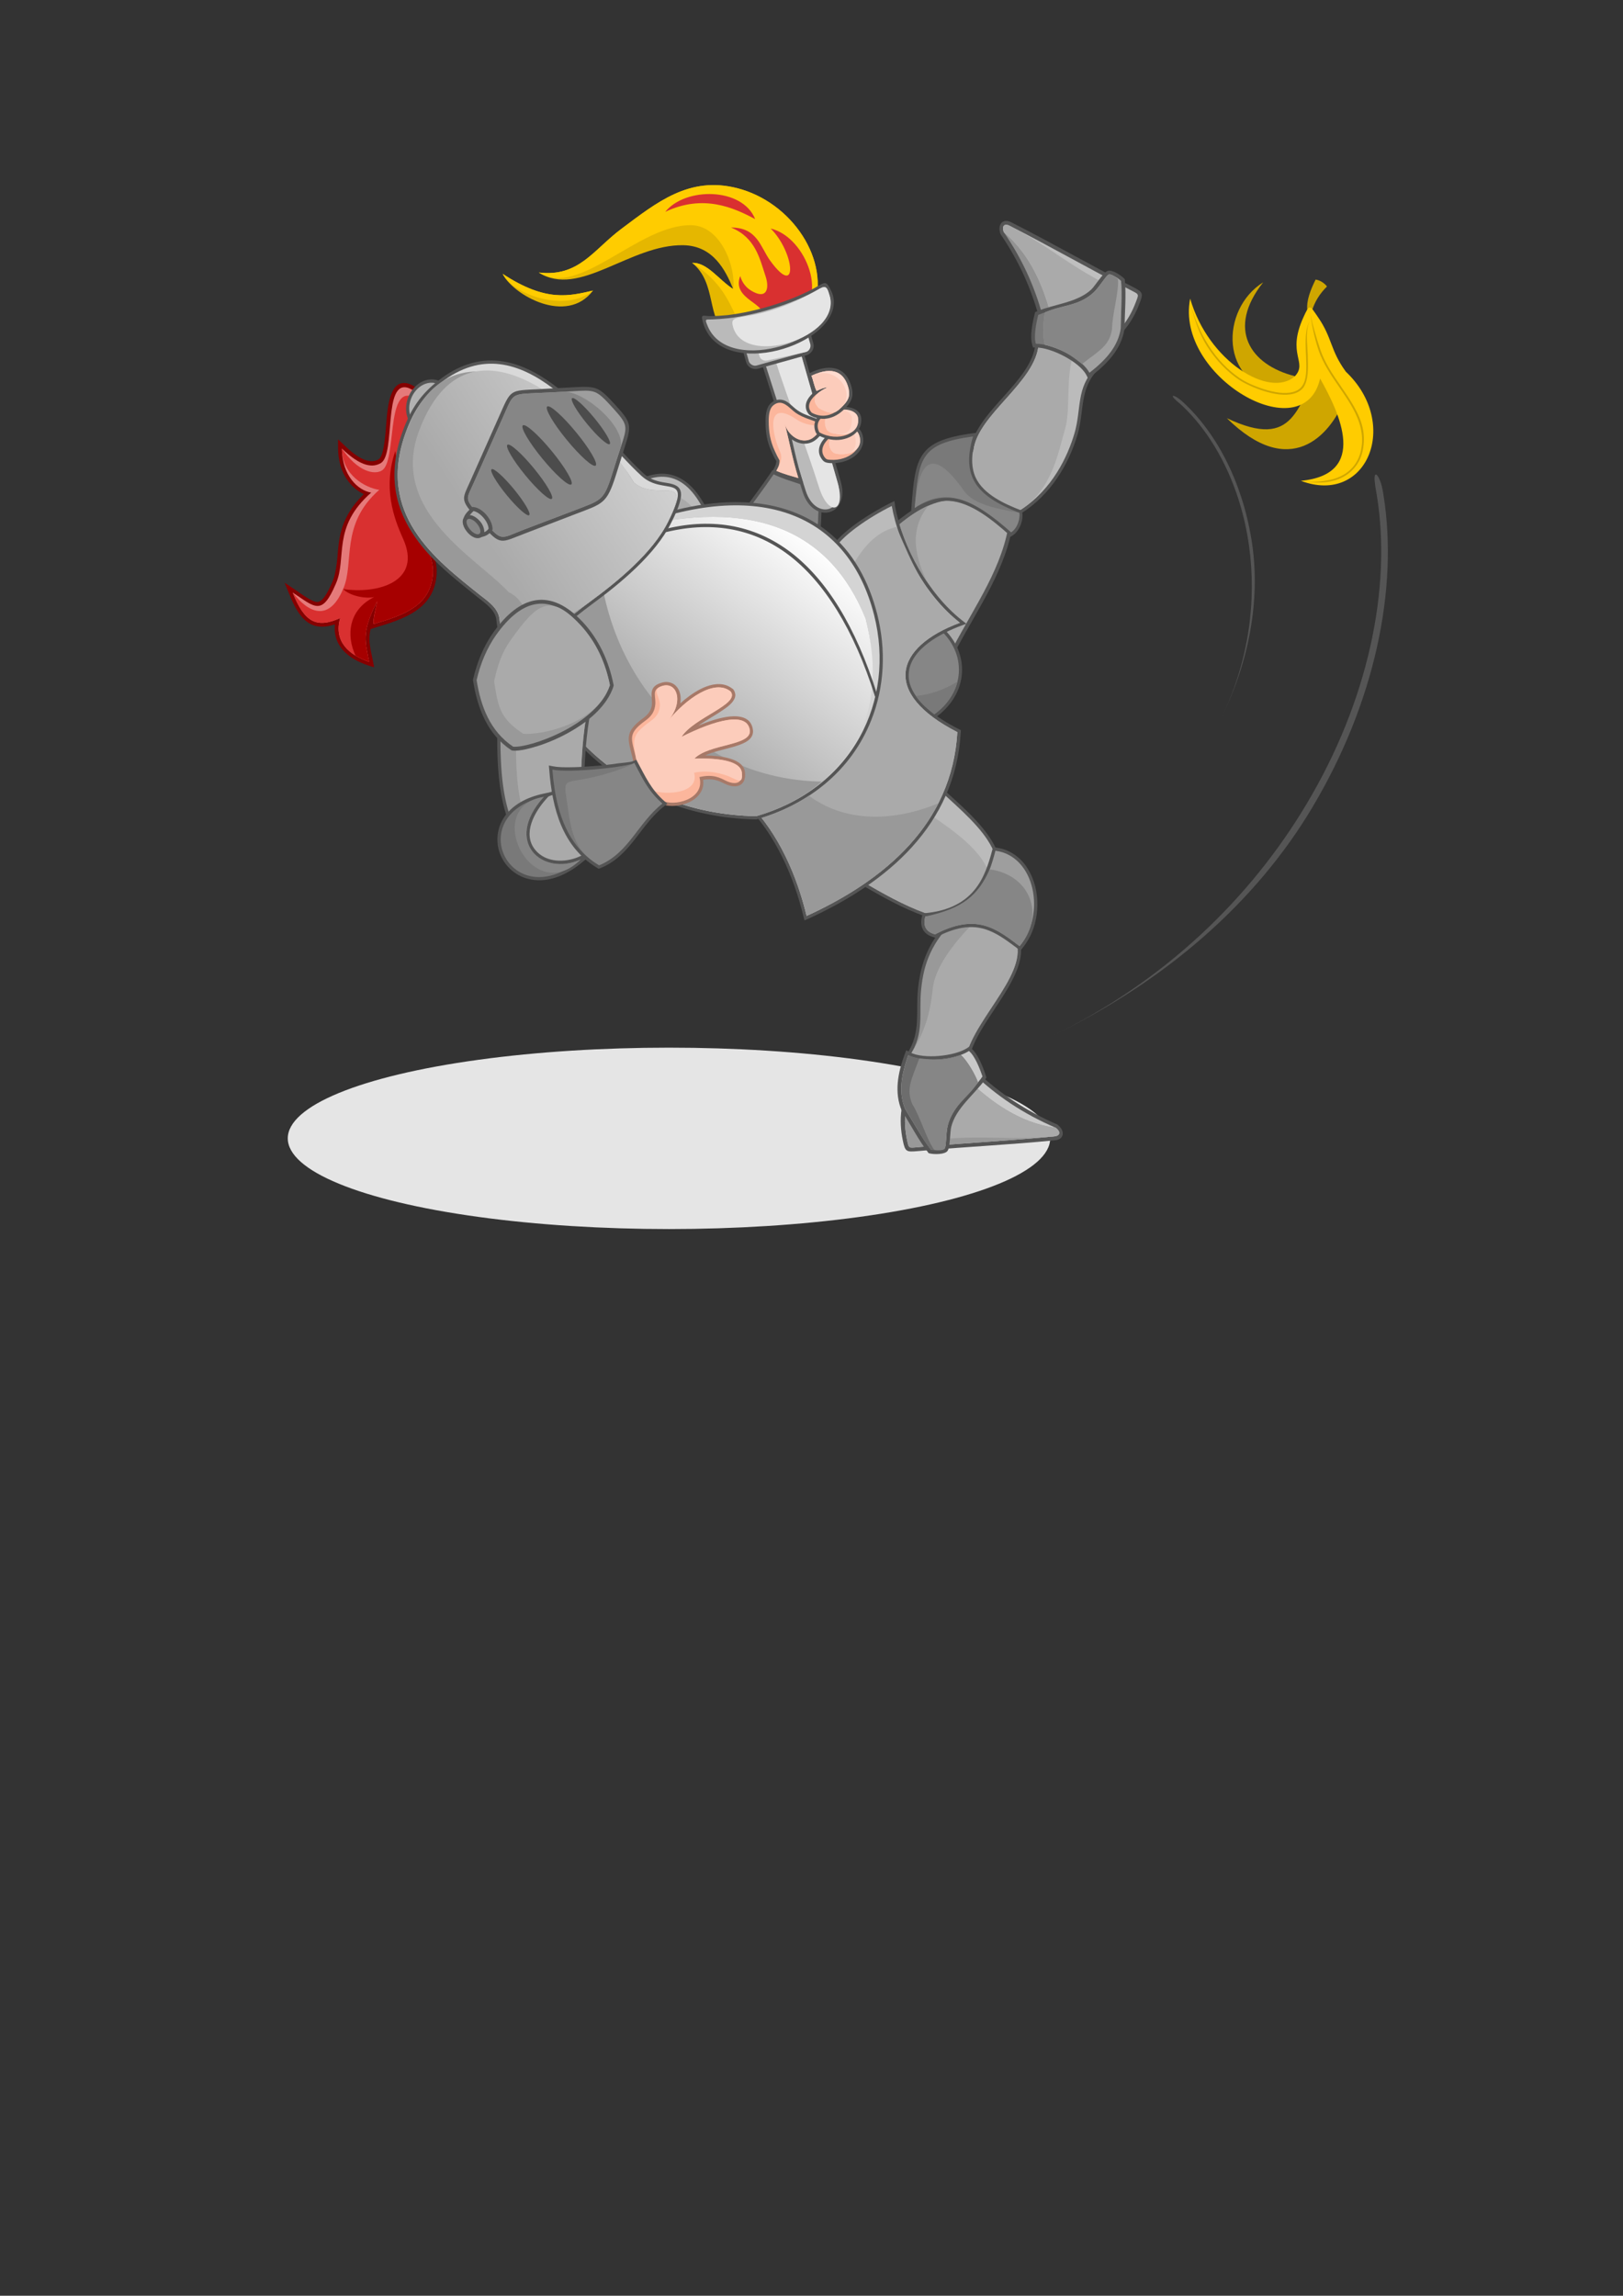 <?xml version="1.0" encoding="UTF-8" standalone="no"?>
<!-- Creator: CorelDRAW -->

<svg
   xmlns:dc="http://purl.org/dc/elements/1.1/"
   xmlns:cc="http://creativecommons.org/ns#"
   xmlns:rdf="http://www.w3.org/1999/02/22-rdf-syntax-ns#"
   xmlns:svg="http://www.w3.org/2000/svg"
   xmlns="http://www.w3.org/2000/svg"
   xmlns:xlink="http://www.w3.org/1999/xlink"
   xmlns:sodipodi="http://sodipodi.sourceforge.net/DTD/sodipodi-0.dtd"
   xmlns:inkscape="http://www.inkscape.org/namespaces/inkscape"
   xml:space="preserve"
   width="8.268in"
   height="11.693in"
   style="shape-rendering:geometricPrecision; text-rendering:geometricPrecision; image-rendering:optimizeQuality; fill-rule:evenodd; clip-rule:evenodd"
   viewBox="0 0 8.268 11.693"
   id="svg3680"
   version="1.1"
   inkscape:version="0.48.3.1 r9886"
   sodipodi:docname="SlippingKnight.svg"><rect x="0" y="0" width="8.268" height="11.693" fill="#333333" stroke="none"/><sodipodi:namedview
   pagecolor="#ffffff"
   bordercolor="#666666"
   borderopacity="1"
   objecttolerance="10"
   gridtolerance="10"
   guidetolerance="10"
   inkscape:pageopacity="0"
   inkscape:pageshadow="2"
   inkscape:window-width="1855"
   inkscape:window-height="1176"
   id="namedview3824"
   showgrid="false"
   inkscape:zoom="0.89703061"
   inkscape:cx="517.85124"
   inkscape:cy="737.53815"
   inkscape:window-x="65"
   inkscape:window-y="24"
   inkscape:window-maximized="1"
   inkscape:current-layer="svg3680" />
 <defs
   id="defs3682">
  <style
   type="text/css"
   id="style3684">
   
    .fil27 {fill:#4C4C4C}
    .fil7 {fill:#850000}
    .fil10 {fill:#A60000}
    .fil17 {fill:#B2B2B2}
    .fil13 {fill:#BABABA}
    .fil4 {fill:#CFA600}
    .fil8 {fill:#E57A7A}
    .fil5 {fill:#E5B700}
    .fil0 {fill:#E5E5E5}
    .fil6 {fill:#FFCC00}
    .fil1 {fill:#555555}
    .fil26 {fill:#6D6D6D}
    .fil12 {fill:#797979}
    .fil30 {fill:#7C7C7C}
    .fil11 {fill:#868686}
    .fil28 {fill:#939393}
    .fil15 {fill:#999999}
    .fil24 {fill:#9E9E9E}
    .fil31 {fill:#A1A1A1}
    .fil21 {fill:#A77968}
    .fil3 {fill:#AAAAAA}
    .fil2 {fill:#BBBBBB}
    .fil29 {fill:#BFBFBF}
    .fil25 {fill:#C9C9C9}
    .fil14 {fill:#D4D4D4}
    .fil9 {fill:#D93030}
    .fil19 {fill:#D9D9D9}
    .fil22 {fill:#FCB69C}
    .fil23 {fill:#FCCCBB}
    .fil32 {fill:#FED7C9}
    .fil33 {fill:#FFDBCF}
    .fil34 {fill:#CFA600;fill-rule:nonzero}
    .fil18 {fill:#555555;fill-rule:nonzero}
    .fil20 {fill:url(#id0)}
    .fil16 {fill:url(#id1)}
   
  </style>
  <linearGradient
   id="id0"
   gradientUnits="userSpaceOnUse"
   x1="2.264"
   y1="2.432"
   x2="4.027"
   y2="1.292">
   <stop
   offset="0"
   style="stop-color:#AAAAAA"
   id="stop3687" />
   <stop
   offset="1"
   style="stop-color:white"
   id="stop3689" />
  </linearGradient>
  <linearGradient
   id="id1"
   gradientUnits="userSpaceOnUse"
   xlink:href="#id0"
   x1="3.41"
   y1="3.741"
   x2="4.161"
   y2="2.769">
  </linearGradient>
 <linearGradient
   inkscape:collect="always"
   xlink:href="#id0"
   id="linearGradient3828"
   gradientUnits="userSpaceOnUse"
   x1="2.264"
   y1="2.432"
   x2="4.027"
   y2="1.292" />
  
  
 <linearGradient
   inkscape:collect="always"
   xlink:href="#id0"
   id="linearGradient3960"
   gradientUnits="userSpaceOnUse"
   x1="3.41"
   y1="3.741"
   x2="4.161"
   y2="2.769" /><linearGradient
   inkscape:collect="always"
   xlink:href="#id0"
   id="linearGradient3962"
   gradientUnits="userSpaceOnUse"
   x1="2.264"
   y1="2.432"
   x2="4.027"
   y2="1.292" />
   
   
   
   
   
   
   
   
   
   
   
   
   
   
   
   
   
   
   
   
   
   
   
   
   
   
   
   
   
   
   
   
   
   
   
   
   
   
   
   
   
   
   
   
   
   
   
   
   
   
   
   
   
   
   
   
   
   
   
   
   
   
   
   
   
   
   
   
   
   
   
   
   
   
   
   
   
   
   
   
   
   
   
   
   
   
   
   
   
   
   
   
   
   
   
   
   
   
   
   
   
   
   
   
   
   
   
   
   
   
   
   
   
   
   
   
   
   
   
   
   
   
   
   
   
   
   
   
   
  <linearGradient
   inkscape:collect="always"
   xlink:href="#id0"
   id="linearGradient4050"
   gradientUnits="userSpaceOnUse"
   x1="2.264"
   y1="2.432"
   x2="4.027"
   y2="1.292" /><linearGradient
   inkscape:collect="always"
   xlink:href="#id0"
   id="linearGradient4059"
   gradientUnits="userSpaceOnUse"
   x1="3.41"
   y1="3.741"
   x2="4.161"
   y2="2.769" /></defs>
 <g
   id="g4097"
   inkscape:export-filename="/var/www/grades/assets/images/knight_slip.png"
   inkscape:export-xdpi="90.075417"
   inkscape:export-ydpi="90.075417"><ellipse
     transform="translate(0.447,0.026)"
     style="fill:#e5e5e5"
     sodipodi:ry="0.462405"
     sodipodi:rx="1.94162"
     sodipodi:cy="5.7719798"
     sodipodi:cx="2.96065"
     ry="0.462"
     rx="1.942"
     cy="5.772"
     cx="2.961"
     class="fil0"
     id="_64859888" /><path
     style="fill:#555555"
     inkscape:connector-curvature="0"
     d="M 3.667,2.889 C 3.616,3.02 3.54,3.137 3.404,3.19 l -0.004,0.001 -0.004,-4.094e-4 C 3.359,3.187 3.299,3.155 3.267,3.135 3.207,3.099 3.148,3.055 3.099,3.005 3.035,2.941 2.975,2.858 2.966,2.766 l -4.488e-4,-0.004 0.002,-0.004 c 0.048,-0.109 0.118,-0.204 0.216,-0.273 0.201,-0.141 0.343,-0.067 0.435,0.146 0.034,0.079 0.049,0.167 0.05,0.253 l 3.15e-5,0.003 -0.001,0.003 z"
     class="fil1"
     id="_65960952" /><path
     style="fill:#bbbbbb"
     inkscape:connector-curvature="0"
     d="M 2.982,2.764 C 3.027,2.661 3.095,2.566 3.193,2.498 3.38,2.366 3.513,2.426 3.603,2.637 3.635,2.712 3.651,2.798 3.651,2.883 3.602,3.009 3.53,3.123 3.398,3.174 3.321,3.167 3.004,2.978 2.982,2.764 z"
     class="fil2"
     id="_66545576" /><path
     style="fill:#aaaaaa"
     inkscape:connector-curvature="0"
     d="M 2.982,2.764 C 3.027,2.661 2.981,2.704 3.078,2.635 3.266,2.504 3.478,2.443 3.568,2.653 3.601,2.729 3.576,2.824 3.577,2.909 3.528,3.035 3.53,3.123 3.398,3.174 3.321,3.167 3.004,2.978 2.982,2.764 z"
     class="fil3"
     id="_66409296" /><path
     style="fill:#cfa600"
     inkscape:connector-curvature="0"
     d="M 6.737,1.838 C 6.606,2.063 6.603,2.297 6.25,2.13 6.571,2.446 6.775,2.221 6.85,2.034 6.804,1.954 6.783,1.918 6.737,1.838 z"
     class="fil4"
     id="_66548968" /><path
     style="fill:#cfa600"
     inkscape:connector-curvature="0"
     d="M 6.597,1.916 C 6.368,1.859 6.247,1.675 6.435,1.438 6.217,1.573 6.207,1.959 6.536,2.004 6.557,1.974 6.577,1.945 6.597,1.916 z"
     class="fil4"
     id="_66670480" /><path
     style="fill:#e5b700"
     inkscape:connector-curvature="0"
     d="M 3.708,1.702 C 3.595,1.627 3.655,1.443 3.526,1.339 3.603,1.335 3.663,1.427 3.735,1.472 3.696,1.376 3.633,1.252 3.482,1.249 3.211,1.243 2.95,1.521 2.745,1.388 2.949,1.412 3.022,1.273 3.165,1.166 3.348,1.029 3.511,0.897 3.754,0.958 4.035,1.029 4.234,1.328 4.144,1.574 3.999,1.616 3.853,1.659 3.708,1.702 z"
     class="fil5"
     id="_66543944" /><path
     style="fill:#ffcc00"
     inkscape:connector-curvature="0"
     d="M 3.817,1.721 C 3.725,1.619 3.735,1.472 3.526,1.339 3.603,1.335 3.663,1.427 3.735,1.472 3.75,1.364 3.674,1.15 3.522,1.147 3.252,1.142 2.95,1.521 2.745,1.388 2.949,1.412 3.022,1.273 3.165,1.166 3.348,1.029 3.511,0.897 3.754,0.958 4.035,1.029 4.234,1.328 4.144,1.574 3.999,1.616 3.962,1.678 3.817,1.721 z"
     class="fil6"
     id="_66549192" /><path
     style="fill:#850000"
     inkscape:connector-curvature="0"
     d="M 1.852,2.518 C 1.795,2.574 1.753,2.638 1.734,2.721 1.719,2.785 1.722,2.851 1.708,2.914 1.705,2.931 1.7,2.948 1.693,2.964 1.682,2.989 1.651,3.064 1.618,3.066 1.591,3.069 1.524,3.017 1.501,3.002 L 1.45,2.968 1.473,3.024 C 1.525,3.157 1.586,3.22 1.706,3.18 1.695,3.286 1.77,3.354 1.875,3.389 L 1.906,3.399 1.9,3.368 C 1.895,3.34 1.887,3.312 1.884,3.283 1.88,3.256 1.882,3.229 1.888,3.202 l 2.677e-4,0.002 0.022,-0.007 c 0.146,-0.044 0.303,-0.093 0.314,-0.273 0.012,-0.193 -0.241,-0.358 -0.169,-0.521 0.05,-0.052 0.151,0.011 0.18,0.066 l 0.028,0.052 0.009,-0.056 c 0.005,-0.029 0.039,-0.09 0.053,-0.118 0.017,-0.032 0.051,-0.093 0.057,-0.129 l 0.001,-0.009 -0.005,-0.007 c -0.04,-0.053 -0.232,-0.223 -0.289,-0.245 -0.018,-0.007 -0.036,-0.009 -0.053,-0.002 -0.058,0.024 -0.064,0.151 -0.069,0.207 -0.003,0.033 -0.009,0.159 -0.038,0.177 -0.056,0.036 -0.134,-0.031 -0.174,-0.07 l -0.033,-0.031 7.48e-5,0.044 c 1.023e-4,0.06 0.015,0.122 0.054,0.172 0.02,0.026 0.047,0.049 0.076,0.062 z"
     class="fil7"
     id="_66138472" /><path
     style="fill:#e57a7a"
     inkscape:connector-curvature="0"
     d="M 2.362,2.214 C 2.328,2.168 2.136,1.997 2.083,1.977 1.949,1.926 2.017,2.31 1.941,2.358 1.9,2.383 1.84,2.379 1.742,2.285 1.742,2.421 1.823,2.498 1.891,2.509 1.689,2.686 1.769,2.841 1.711,2.973 1.64,3.14 1.605,3.093 1.491,3.018 1.551,3.17 1.613,3.202 1.733,3.148 1.698,3.271 1.783,3.338 1.88,3.37 1.862,3.27 1.837,3.227 1.922,3.061 1.915,3.101 1.9,3.153 1.904,3.178 2.056,3.133 2.195,3.086 2.205,2.922 2.216,2.733 1.956,2.569 2.038,2.391 2.096,2.325 2.215,2.391 2.252,2.461 2.26,2.411 2.354,2.264 2.362,2.214 z"
     class="fil8"
     id="_65761032" /><path
     style="fill:#d93030"
     inkscape:connector-curvature="0"
     d="M 2.362,2.214 C 2.328,2.168 2.154,2.041 2.1,2.02 1.966,1.969 2.022,2.348 1.946,2.396 1.906,2.421 1.821,2.401 1.742,2.285 1.742,2.421 1.863,2.485 1.932,2.495 1.73,2.672 1.807,2.868 1.748,3 1.677,3.167 1.574,3.126 1.491,3.018 c 0.06,0.152 0.122,0.184 0.242,0.13 -0.035,0.123 0.05,0.19 0.147,0.223 -0.018,-0.1 -0.044,-0.144 0.042,-0.31 -0.008,0.04 -0.023,0.093 -0.019,0.117 0.152,-0.045 0.291,-0.092 0.301,-0.257 0.011,-0.189 -0.248,-0.353 -0.167,-0.531 0.058,-0.066 0.178,2.283e-4 0.214,0.07 0.008,-0.05 0.102,-0.197 0.11,-0.246 z"
     class="fil9"
     id="_66550256" /><path
     style="fill:#a60000"
     inkscape:connector-curvature="0"
     d="M 2.205,2.922 C 2.195,3.086 2.056,3.133 1.904,3.178 1.9,3.153 1.915,3.101 1.922,3.061 1.837,3.227 1.862,3.27 1.88,3.37 1.856,3.362 1.832,3.352 1.811,3.339 1.764,3.239 1.773,3.107 1.906,3.041 1.862,3.051 1.781,3.035 1.748,3 1.924,3.027 2.153,2.963 2.053,2.743 2.005,2.637 1.95,2.483 2.014,2.297 2.018,2.331 2.025,2.365 2.035,2.398 1.963,2.573 2.216,2.735 2.205,2.922 z"
     class="fil10"
     id="_85755120" /><path
     style="fill:#555555"
     inkscape:connector-curvature="0"
     d="M 5.162,2.652 C 5.131,2.89 4.984,3.096 4.874,3.303 L 4.864,3.322 4.846,3.31 C 4.658,3.19 4.469,3.069 4.28,2.949 L 4.257,2.934 4.279,2.917 C 4.317,2.887 4.354,2.854 4.39,2.821 4.527,2.693 4.694,2.503 4.901,2.53 l 0.004,5.079e-4 0.003,0.002 c 0.075,0.044 0.167,0.056 0.244,0.1 l 0.011,0.006 -0.002,0.013 z"
     class="fil1"
     id="_66045064" /><path
     style="fill:#aaaaaa"
     inkscape:connector-curvature="0"
     d="M 4.857,3.294 C 4.968,3.084 5.113,2.882 5.142,2.649 5.068,2.606 4.973,2.592 4.899,2.549 4.665,2.519 4.498,2.771 4.291,2.933 4.491,3.06 4.657,3.166 4.857,3.294 z"
     class="fil3"
     id="_85565072" /><ellipse
     style="fill:#555555"
     sodipodi:ry="0.31951001"
     sodipodi:rx="0.387371"
     sodipodi:cy="3.4114499"
     sodipodi:cx="4.5139699"
     ry="0.32"
     rx="0.387"
     cy="3.411"
     cx="4.514"
     class="fil1"
     id="_86133896" /><ellipse
     style="fill:#868686"
     sodipodi:ry="0.30302599"
     sodipodi:rx="0.37088701"
     sodipodi:cy="3.4114499"
     sodipodi:cx="4.5139699"
     ry="0.303"
     rx="0.371"
     cy="3.411"
     cx="4.514"
     class="fil11"
     id="_85880208" /><path
     style="fill:#555555"
     inkscape:connector-curvature="0"
     d="M 4.943,2.29 C 4.956,2.188 5.052,2.088 5.118,2.014 5.18,1.944 5.268,1.848 5.274,1.751 L 5.276,1.729 5.296,1.736 c 0.098,0.035 0.19,0.088 0.288,0.123 l 0.024,0.009 -0.018,0.018 C 5.499,1.983 5.524,2.093 5.49,2.211 5.443,2.371 5.35,2.519 5.208,2.611 l -0.002,0.001 -0.002,6.654e-4 C 5.169,2.623 5.131,2.625 5.096,2.62 5.056,2.615 5.016,2.601 4.984,2.576 4.892,2.504 4.903,2.387 4.943,2.29 z"
     class="fil1"
     id="_66932432" /><path
     style="fill:#bbbbbb"
     inkscape:connector-curvature="0"
     d="M 5.199,2.597 C 5.361,2.493 5.439,2.325 5.474,2.206 5.51,2.082 5.481,1.977 5.579,1.875 5.487,1.842 5.383,1.784 5.291,1.752 5.278,1.947 4.98,2.111 4.959,2.294 4.853,2.551 5.061,2.637 5.199,2.597 z"
     class="fil2"
     id="_85818976" /><path
     style="fill:#aaaaaa"
     inkscape:connector-curvature="0"
     d="M 5.199,2.597 C 5.361,2.493 5.391,2.303 5.426,2.184 5.462,2.06 5.412,1.842 5.509,1.74 5.417,1.707 5.383,1.784 5.291,1.752 5.278,1.947 4.98,2.111 4.959,2.294 4.853,2.551 5.061,2.637 5.199,2.597 z"
     class="fil3"
     id="_67397656" /><path
     style="fill:#555555"
     inkscape:connector-curvature="0"
     d="M 5.141,2.724 C 5.06,2.652 4.947,2.557 4.834,2.551 4.774,2.548 4.719,2.57 4.669,2.601 l -0.028,0.017 0.002,-0.032 c 0.019,-0.261 0.034,-0.341 0.311,-0.379 l 0.025,-0.003 -0.007,0.025 c -0.02,0.066 -0.031,0.141 -0.001,0.205 0.04,0.084 0.145,0.132 0.227,0.164 l 0.009,0.004 0.001,0.01 c 0.005,0.04 -0.014,0.092 -0.049,0.115 l -0.011,0.007 -0.01,-0.008 z"
     class="fil1"
     id="_85705800" /><path
     style="fill:#797979"
     inkscape:connector-curvature="0"
     d="M 5.151,2.711 C 4.964,2.546 4.834,2.479 4.66,2.587 4.679,2.328 4.693,2.259 4.957,2.223 4.896,2.428 4.974,2.527 5.193,2.612 5.197,2.642 5.183,2.69 5.151,2.711 z"
     class="fil12"
     id="_65372816" /><path
     style="fill:#868686"
     inkscape:connector-curvature="0"
     d="M 5.151,2.711 C 4.964,2.546 4.819,2.473 4.66,2.587 4.676,2.378 4.734,2.249 4.91,2.499 4.962,2.573 5.086,2.592 5.193,2.612 5.197,2.642 5.183,2.69 5.151,2.711 z"
     class="fil11"
     id="_67320728" /><path
     style="fill:#555555"
     inkscape:connector-curvature="0"
     d="M 4.11,2.914 C 3.972,2.903 3.841,2.853 3.703,2.843 L 3.652,2.839 3.674,2.792 C 3.736,2.656 3.835,2.542 3.918,2.42 l 0.017,-0.025 0.027,0.012 c 0.065,0.029 0.136,0.044 0.201,0.073 l 0.02,0.009 9.528e-4,0.022 c 0.005,0.121 -0.004,0.26 -0.037,0.377 l -0.008,0.028 -0.029,-0.002 z"
     class="fil1"
     id="_66106376" /><path
     style="fill:#868686"
     inkscape:connector-curvature="0"
     d="M 4.111,2.897 C 3.974,2.887 3.842,2.837 3.705,2.826 L 3.677,2.824 3.689,2.799 c 0.061,-0.134 0.161,-0.249 0.243,-0.37 l 0.009,-0.013 0.015,0.007 c 0.065,0.029 0.136,0.044 0.201,0.073 l 0.011,0.005 5.118e-4,0.012 c 0.005,0.117 -0.005,0.259 -0.036,0.372 l -0.004,0.015 -0.016,-0.001 z"
     class="fil11"
     id="_66551600" /><path
     style="fill:#555555"
     inkscape:connector-curvature="0"
     d="m 4.226,4.394 c 0.122,-0.188 0.244,-0.376 0.365,-0.563 l 0.013,-0.02 0.014,0.018 c 0.051,0.066 0.115,0.125 0.177,0.182 0.067,0.061 0.138,0.122 0.197,0.19 0.049,0.057 0.097,0.126 0.104,0.203 7.787e-4,0.009 0.001,0.018 6.815e-4,0.027 l -1.513e-4,0.004 -0.002,0.004 c -0.027,0.046 -0.066,0.092 -0.1,0.133 -0.033,0.04 -0.071,0.085 -0.097,0.129 l -0.006,0.009 -0.011,-0.001 C 4.643,4.677 4.438,4.529 4.232,4.417 l -0.016,-0.008 0.01,-0.015 z"
     class="fil1"
     id="_67409232" /><path
     style="fill:#bbbbbb"
     inkscape:connector-curvature="0"
     d="M 4.24,4.403 C 4.45,4.516 4.65,4.662 4.883,4.693 4.927,4.619 5.036,4.504 5.08,4.43 5.088,4.224 4.766,4.047 4.606,3.84 4.476,4.039 4.369,4.204 4.24,4.403 z"
     class="fil2"
     id="_66300208" /><path
     style="fill:#aaaaaa"
     inkscape:connector-curvature="0"
     d="M 4.24,4.403 C 4.45,4.516 4.65,4.662 4.883,4.693 4.927,4.619 5.002,4.581 5.046,4.507 5.054,4.301 4.673,4.124 4.492,3.984 4.363,4.184 4.369,4.204 4.24,4.403 z"
     class="fil3"
     id="_85900008" /><path
     style="fill:#555555"
     inkscape:connector-curvature="0"
     d="M 4.559,2.574 C 4.597,2.785 4.73,3.025 4.9,3.159 L 4.923,3.177 4.896,3.187 C 4.796,3.224 4.642,3.303 4.63,3.424 4.624,3.477 4.648,3.525 4.681,3.565 4.734,3.628 4.813,3.678 4.885,3.714 l 0.01,0.005 -6.378e-4,0.011 c -0.028,0.474 -0.374,0.766 -0.778,0.95 l -0.018,0.008 -0.005,-0.019 C 4.044,4.464 3.95,4.25 3.8,4.1 l -0.007,-0.007 0.003,-0.01 c 0.145,-0.428 0.289,-0.855 0.434,-1.283 l 3.74e-4,-0.001 5.276e-4,-0.001 c 0.045,-0.089 0.215,-0.191 0.305,-0.236 l 0.02,-0.01 0.004,0.022 z"
     class="fil1"
     id="_66978488" /><path
     style="fill:#bbbbbb"
     inkscape:connector-curvature="0"
     d="M 4.245,2.806 C 4.282,2.733 4.424,2.636 4.543,2.577 4.578,2.777 4.706,3.027 4.89,3.172 4.557,3.295 4.49,3.531 4.877,3.729 4.85,4.196 4.507,4.483 4.109,4.665 4.062,4.467 3.969,4.245 3.812,4.089 3.956,3.661 4.101,3.233 4.245,2.806 z"
     class="fil2"
     id="_85576760" /><path
     style="fill:#aaaaaa"
     inkscape:connector-curvature="0"
     d="M 4.305,2.955 C 4.342,2.882 4.416,2.718 4.566,2.684 4.652,2.879 4.706,3.027 4.89,3.172 4.557,3.295 4.49,3.531 4.877,3.729 4.85,4.196 4.507,4.483 4.109,4.665 4.062,4.467 3.969,4.245 3.812,4.089 3.956,3.661 4.16,3.383 4.305,2.955 z"
     class="fil3"
     id="_66906024" /><path
     style="fill:#555555"
     inkscape:connector-curvature="0"
     d="M 3.881,1.793 C 3.942,1.778 4.003,1.763 4.065,1.748 l 0.015,-0.004 0.004,0.015 C 4.151,1.991 4.217,2.222 4.283,2.453 4.333,2.628 4.143,2.675 4.089,2.506 4.016,2.275 3.942,2.044 3.869,1.814 l -0.005,-0.017 0.017,-0.004 z"
     class="fil1"
     id="_66519616" /><path
     style="fill:#bababa"
     inkscape:connector-curvature="0"
     d="M 3.884,1.809 C 3.958,2.039 4.031,2.27 4.105,2.501 4.153,2.65 4.311,2.611 4.267,2.458 4.201,2.226 4.135,1.995 4.069,1.764 4.007,1.779 3.946,1.794 3.884,1.809 z"
     class="fil13"
     id="_85795640" /><path
     style="fill:#e5e5e5"
     inkscape:connector-curvature="0"
     d="M 3.942,1.811 C 4.015,2.041 4.1,2.253 4.173,2.484 4.221,2.633 4.311,2.611 4.267,2.458 4.201,2.226 4.135,1.995 4.069,1.764 4.007,1.779 4.003,1.796 3.942,1.811 z"
     class="fil0"
     id="_85499976" /><path
     style="fill:#555555"
     inkscape:connector-curvature="0"
     d="M 3.195,2.678 C 3.379,2.605 3.584,2.551 3.783,2.558 3.938,2.563 4.087,2.606 4.211,2.703 4.347,2.81 4.427,2.963 4.469,3.129 4.514,3.308 4.507,3.497 4.438,3.669 4.336,3.926 4.119,4.097 3.856,4.173 l -0.002,6.85e-4 -0.002,-4.72e-5 C 3.497,4.167 3.164,4.029 2.925,3.763 2.763,3.583 2.66,3.359 2.621,3.121 l -0.001,-0.009 0.007,-0.006 c 0.039,-0.035 0.082,-0.067 0.123,-0.098 0.053,-0.039 0.107,-0.077 0.16,-0.116 0.053,-0.038 0.107,-0.076 0.16,-0.115 0.041,-0.03 0.083,-0.062 0.121,-0.096 l 0.002,-0.002 0.003,-0.001 z"
     class="fil1"
     id="_64022664" /><path
     style="fill:#d4d4d4"
     inkscape:connector-curvature="0"
     d="M 3.201,2.693 C 3.878,2.425 4.324,2.625 4.453,3.133 4.563,3.569 4.346,4.015 3.852,4.157 3.208,4.146 2.733,3.702 2.637,3.118 2.758,3.009 3.08,2.802 3.201,2.693 z"
     class="fil14"
     id="_66978280" /><path
     style="fill:#999999"
     inkscape:connector-curvature="0"
     d="M 3.201,2.693 C 3.84,2.529 4.229,2.704 4.41,3.151 4.52,3.588 4.346,4.015 3.852,4.157 3.208,4.146 2.733,3.702 2.637,3.118 2.758,3.009 3.08,2.802 3.201,2.693 z"
     class="fil15"
     id="_65096704" /><path
     inkscape:connector-curvature="0"
     style="fill:url(#linearGradient4059)"
     d="M 3.201,2.693 C 3.84,2.529 4.229,2.704 4.41,3.151 4.52,3.588 4.36,3.84 4.187,3.981 3.543,3.97 3.099,3.46 3.05,2.844 3.171,2.735 3.08,2.802 3.201,2.693 z"
     class="fil16"
     id="_86752784" /><ellipse
     style="fill:#555555"
     sodipodi:ry="0.109807"
     sodipodi:rx="0.092015699"
     sodipodi:cy="0"
     sodipodi:cx="0"
     cy="0"
     cx="0"
     ry="0.11"
     rx="0.092"
     transform="matrix(1.147,0.449,-0.449,1.147,2.185,2.065)"
     class="fil1"
     id="_85678400" /><ellipse
     style="fill:#b2b2b2"
     sodipodi:ry="0.096421301"
     sodipodi:rx="0.078629903"
     sodipodi:cy="0"
     sodipodi:cx="0"
     cy="0"
     cx="0"
     ry="0.096"
     rx="0.079"
     transform="matrix(1.147,0.449,-0.449,1.147,2.185,2.065)"
     class="fil17"
     id="_66935360" /><path
     style="fill:#555555;fill-rule:nonzero"
     inkscape:connector-curvature="0"
     d="M 3.374,2.698 C 3.611,2.636 3.837,2.666 4.032,2.816 4.208,2.952 4.358,3.185 4.469,3.539 L 4.458,3.549 C 4.349,3.2 4.195,2.963 4.022,2.83 3.831,2.683 3.61,2.654 3.378,2.714 L 3.374,2.698 z"
     class="fil18"
     id="_67277520" /><path
     style="fill:#555555"
     inkscape:connector-curvature="0"
     d="m 3.279,2.412 c 0.028,0.026 0.059,0.037 0.096,0.044 0.026,0.005 0.063,0.007 0.082,0.027 C 3.473,2.5 3.471,2.526 3.466,2.547 3.457,2.585 3.437,2.628 3.419,2.663 3.339,2.825 3.158,2.973 3.015,3.078 2.908,3.156 2.838,3.234 2.702,3.26 2.663,3.268 2.594,3.289 2.561,3.261 2.533,3.238 2.533,3.184 2.528,3.151 2.519,3.104 2.471,3.072 2.436,3.044 2.359,2.982 2.282,2.922 2.212,2.852 2.023,2.66 1.957,2.452 2.053,2.192 c 0.04,-0.108 0.09,-0.184 0.182,-0.255 0.091,-0.071 0.197,-0.113 0.314,-0.098 0.168,0.02 0.318,0.149 0.434,0.264 0.054,0.054 0.106,0.11 0.158,0.167 0.045,0.049 0.09,0.098 0.139,0.143 z"
     class="fil1"
     id="_64187616" /><path
     style="fill:#d9d9d9"
     inkscape:connector-curvature="0"
     d="M 3.268,2.424 C 3.382,2.529 3.532,2.399 3.404,2.656 3.325,2.817 3.139,2.967 3.005,3.065 2.897,3.144 2.832,3.219 2.699,3.244 2.668,3.25 2.598,3.271 2.571,3.248 2.55,3.23 2.548,3.175 2.544,3.148 2.535,3.095 2.486,3.062 2.446,3.031 2.217,2.848 1.913,2.619 2.069,2.198 2.108,2.092 2.156,2.02 2.245,1.95 2.661,1.626 3.016,2.193 3.268,2.424 z"
     class="fil19"
     id="_66905640" /><path
     style="fill:#999999"
     inkscape:connector-curvature="0"
     d="M 3.228,2.456 C 3.342,2.561 3.532,2.399 3.404,2.656 3.325,2.817 3.139,2.967 3.005,3.065 2.897,3.144 2.832,3.219 2.699,3.244 2.668,3.25 2.598,3.271 2.571,3.248 2.55,3.23 2.548,3.175 2.544,3.148 2.535,3.095 2.486,3.062 2.446,3.031 2.217,2.848 1.911,2.614 2.069,2.198 2.343,1.477 3.102,2.227 3.228,2.456 z"
     class="fil15"
     id="_65892736" /><path
     inkscape:connector-curvature="0"
     style="fill:url(#linearGradient4050)"
     d="M 3.228,2.456 C 3.342,2.561 3.532,2.399 3.404,2.656 3.325,2.817 3.139,2.967 3.005,3.065 2.652,3.323 2.731,3.077 2.592,3.017 2.435,2.845 1.978,2.606 2.136,2.191 c 0.274,-0.721 0.966,0.037 1.092,0.266 z"
     class="fil20"
     id="_66058640" /><path
     style="fill:#555555"
     inkscape:connector-curvature="0"
     d="m 2.556,3.369 c 0.161,0.022 0.321,0.045 0.482,0.067 l 0.02,0.003 -0.006,0.019 C 2.961,3.724 2.981,3.994 2.967,4.269 l -6.653e-4,0.013 -0.013,0.002 C 2.866,4.301 2.779,4.317 2.691,4.333 l -0.009,0.002 -0.006,-0.007 C 2.477,4.108 2.547,3.664 2.537,3.386 l -7.047e-4,-0.02 0.019,0.003 z"
     class="fil1"
     id="_66097408" /><path
     style="fill:#999999"
     inkscape:connector-curvature="0"
     d="M 2.553,3.386 C 2.563,3.672 2.495,4.103 2.688,4.317 2.776,4.301 2.863,4.284 2.95,4.268 2.965,3.99 2.944,3.723 3.035,3.453 2.874,3.431 2.714,3.408 2.553,3.386 z"
     class="fil15"
     id="_65065168" /><path
     style="fill:#aaaaaa"
     inkscape:connector-curvature="0"
     d="M 2.636,3.397 C 2.646,3.683 2.568,4.106 2.762,4.32 2.849,4.304 2.863,4.284 2.95,4.268 2.965,3.99 2.944,3.723 3.035,3.453 2.874,3.431 2.796,3.42 2.636,3.397 z"
     class="fil3"
     id="_67344664" /><path
     style="fill:#555555"
     inkscape:connector-curvature="0"
     d="M 3.125,3.497 C 3.093,3.592 3.008,3.664 2.93,3.712 2.872,3.748 2.809,3.777 2.745,3.798 2.71,3.809 2.649,3.827 2.612,3.823 l -0.004,-4.685e-4 -0.004,-0.002 C 2.484,3.74 2.433,3.611 2.41,3.467 l -6.496e-4,-0.004 9.213e-4,-0.004 c 0.02,-0.086 0.053,-0.168 0.103,-0.238 0.134,-0.188 0.29,-0.232 0.458,-0.05 0.08,0.087 0.13,0.196 0.154,0.315 l 0.001,0.006 -0.002,0.005 z"
     class="fil1"
     id="_66101208" /><path
     style="fill:#999999"
     inkscape:connector-curvature="0"
     d="M 3.107,3.49 C 3.085,3.379 3.039,3.273 2.958,3.185 2.803,3.017 2.661,3.047 2.528,3.233 2.48,3.301 2.447,3.381 2.428,3.464 c 0.021,0.133 0.068,0.26 0.186,0.339 0.077,0.009 0.426,-0.108 0.493,-0.313 z"
     class="fil15"
     id="_86416928" /><path
     style="fill:#aaaaaa"
     inkscape:connector-curvature="0"
     d="M 3.107,3.49 C 3.085,3.379 3.039,3.273 2.958,3.185 2.803,3.017 2.736,3.072 2.603,3.258 c -0.048,0.067 -0.067,0.129 -0.086,0.212 0.021,0.133 0.03,0.189 0.148,0.267 0.077,0.009 0.375,-0.043 0.442,-0.248 z"
     class="fil3"
     id="_65618456" /><path
     style="fill:#555555"
     inkscape:connector-curvature="0"
     d="M 4.913,5.471 C 4.816,5.455 4.727,5.41 4.631,5.394 L 4.606,5.39 4.62,5.369 C 4.694,5.255 4.663,5.158 4.677,5.033 4.694,4.872 4.752,4.764 4.872,4.652 l 0.01,-0.009 0.011,0.008 c 0.033,0.023 0.081,0.026 0.119,0.03 0.033,0.004 0.067,0.008 0.097,0.022 0.053,0.024 0.079,0.07 0.092,0.126 l 2.88e-4,0.001 8.28e-5,0.001 c 0.007,0.105 -0.087,0.235 -0.142,0.32 -0.052,0.079 -0.138,0.203 -0.126,0.302 l 0.003,0.022 -0.022,-0.004 z"
     class="fil1"
     id="_85537656" /><path
     style="fill:#999999"
     inkscape:connector-curvature="0"
     d="M 4.883,4.665 C 4.742,4.796 4.706,4.912 4.693,5.035 4.679,5.164 4.712,5.259 4.634,5.378 4.73,5.393 4.819,5.439 4.915,5.455 4.893,5.261 5.196,5.017 5.184,4.833 5.143,4.649 4.975,4.729 4.883,4.665 z"
     class="fil15"
     id="_64338456" /><path
     style="fill:#aaaaaa"
     inkscape:connector-curvature="0"
     d="M 5.024,4.638 C 4.883,4.769 4.765,4.912 4.752,5.035 4.738,5.163 4.712,5.259 4.634,5.378 4.73,5.393 4.819,5.439 4.915,5.455 4.893,5.261 5.196,5.017 5.184,4.833 5.143,4.649 5.116,4.702 5.024,4.638 z"
     class="fil3"
     id="_85751976" /><path
     style="fill:#a77968"
     inkscape:connector-curvature="0"
     d="M 3.465,3.583 C 3.496,3.555 3.531,3.529 3.568,3.51 3.607,3.49 3.655,3.476 3.698,3.49 3.711,3.494 3.722,3.501 3.733,3.509 l 0.002,0.001 0.001,0.002 C 3.742,3.52 3.745,3.529 3.746,3.539 3.746,3.569 3.715,3.594 3.692,3.61 3.66,3.633 3.624,3.653 3.591,3.674 3.58,3.681 3.569,3.688 3.557,3.696 3.648,3.658 3.766,3.623 3.816,3.673 3.828,3.686 3.834,3.702 3.836,3.72 l 4.33e-5,3.543e-4 2.36e-5,3.543e-4 c 6.103e-4,0.008 -5.826e-4,0.017 -0.004,0.025 -0.024,0.059 -0.158,0.064 -0.24,0.102 0.08,0.001 0.195,0.015 0.203,0.085 0.008,0.071 -0.045,0.087 -0.101,0.06 -0.017,-0.008 -0.032,-0.016 -0.051,-0.02 -0.02,-0.005 -0.041,-0.004 -0.061,-8.937e-4 0.003,0.023 -8.937e-4,0.046 -0.014,0.066 -0.018,0.029 -0.049,0.047 -0.08,0.057 -0.036,0.012 -0.092,0.017 -0.125,-0.005 L 3.363,4.089 3.362,4.088 C 3.32,4.051 3.296,4.01 3.269,3.962 3.258,3.941 3.246,3.921 3.232,3.901 l -0.002,-0.003 -6.259e-4,-0.004 c -0.021,-0.118 -0.066,-0.154 0.048,-0.237 0.022,-0.016 0.038,-0.035 0.043,-0.063 0.004,-0.026 -0.006,-0.056 0.002,-0.079 0.007,-0.021 0.026,-0.031 0.046,-0.037 0.021,-0.007 0.043,-0.006 0.063,0.006 0.027,0.017 0.037,0.049 0.036,0.079 -1.496e-4,0.006 -7.441e-4,0.013 -0.002,0.019 z"
     class="fil21"
     id="_85531640" /><path
     style="fill:#fcb69c"
     inkscape:connector-curvature="0"
     d="M 3.246,3.892 C 3.223,3.765 3.185,3.745 3.287,3.671 3.32,3.648 3.333,3.623 3.337,3.597 3.346,3.548 3.313,3.513 3.373,3.494 3.451,3.47 3.485,3.578 3.402,3.673 3.494,3.56 3.64,3.455 3.722,3.522 3.772,3.587 3.535,3.654 3.472,3.753 3.641,3.668 3.808,3.621 3.82,3.721 3.826,3.8 3.613,3.787 3.537,3.864 3.675,3.859 3.772,3.88 3.779,3.934 3.786,3.992 3.744,3.998 3.701,3.978 3.67,3.963 3.635,3.941 3.563,3.958 3.595,4.073 3.426,4.111 3.373,4.076 3.309,4.02 3.288,3.953 3.246,3.892 z"
     class="fil22"
     id="_66718504" /><path
     style="fill:#fcccbb"
     inkscape:connector-curvature="0"
     d="M 3.246,3.892 C 3.223,3.765 3.212,3.747 3.314,3.673 3.347,3.65 3.357,3.628 3.361,3.602 3.37,3.552 3.313,3.513 3.373,3.494 3.451,3.47 3.485,3.578 3.402,3.673 3.494,3.56 3.64,3.455 3.722,3.522 3.772,3.587 3.535,3.654 3.472,3.753 3.641,3.668 3.808,3.621 3.82,3.721 3.826,3.8 3.613,3.787 3.537,3.864 3.675,3.859 3.772,3.88 3.779,3.934 3.786,3.992 3.764,3.978 3.721,3.958 3.69,3.943 3.608,3.919 3.536,3.936 3.567,4.051 3.36,4.053 3.307,4.018 3.243,3.962 3.288,3.953 3.246,3.892 z"
     class="fil23"
     id="_27645784" /><path
     style="fill:#555555"
     inkscape:connector-curvature="0"
     d="m 5.073,4.317 c 0.041,0.005 0.078,0.021 0.11,0.047 0.047,0.038 0.076,0.094 0.091,0.152 0.015,0.061 0.014,0.128 -0.002,0.188 -0.012,0.046 -0.034,0.089 -0.064,0.126 l -0.01,0.012 -0.013,-0.01 C 5.139,4.798 5.092,4.761 5.039,4.74 4.945,4.702 4.856,4.729 4.77,4.773 l -0.006,0.003 -0.006,-0.002 C 4.704,4.76 4.682,4.72 4.698,4.663 l 0.003,-0.011 0.011,-9.759e-4 c 0.098,-0.009 0.189,-0.041 0.253,-0.119 0.048,-0.059 0.071,-0.131 0.09,-0.203 l 0.004,-0.014 0.014,0.002 z"
     class="fil1"
     id="_65820904" /><path
     style="fill:#9e9e9e"
     inkscape:connector-curvature="0"
     d="M 4.714,4.668 C 4.977,4.645 5.036,4.469 5.071,4.333 5.274,4.36 5.329,4.658 5.194,4.819 5.074,4.728 4.973,4.649 4.763,4.759 c -0.033,-0.009 -0.066,-0.032 -0.049,-0.091 z"
     class="fil24"
     id="_85752984" /><path
     style="fill:#868686"
     inkscape:connector-curvature="0"
     d="M 4.714,4.668 C 4.905,4.627 4.981,4.562 5.042,4.428 5.245,4.455 5.329,4.658 5.194,4.819 5.074,4.728 4.973,4.649 4.763,4.759 c -0.033,-0.009 -0.066,-0.032 -0.049,-0.091 z"
     class="fil11"
     id="_85488496" /><path
     style="fill:#555555"
     inkscape:connector-curvature="0"
     d="m 4.667,5.501 c 0.097,-0.013 0.191,-0.039 0.288,-0.052 l 0.009,-0.001 0.007,0.006 c 0.123,0.117 0.258,0.205 0.414,0.273 l 0.002,9.911e-4 0.002,0.002 c 0.038,0.03 0.033,0.075 -0.017,0.078 -0.22,0.022 -0.441,0.032 -0.662,0.052 -0.012,9.948e-4 -0.023,0.002 -0.035,0.003 -0.058,0.005 -0.064,0.004 -0.076,-0.055 -0.021,-0.101 -0.014,-0.217 0.054,-0.3 l 0.005,-0.006 0.008,-0.001 z"
     class="fil1"
     id="_85585120" /><path
     style="fill:#c9c9c9"
     inkscape:connector-curvature="0"
     d="m 4.958,5.468 c 0.12,0.114 0.253,0.204 0.42,0.276 0.03,0.023 0.019,0.042 -0.007,0.044 -0.211,0.021 -0.446,0.033 -0.661,0.052 -0.012,0.001 -0.023,0.002 -0.035,0.003 -0.047,0.004 -0.045,0.008 -0.055,-0.04 -0.02,-0.097 -0.013,-0.206 0.05,-0.284 0.092,-0.013 0.196,-0.039 0.288,-0.052 z"
     class="fil25"
     id="_65801472" /><path
     style="fill:#999999"
     inkscape:connector-curvature="0"
     d="m 4.926,5.496 c 0.12,0.114 0.267,0.224 0.452,0.248 0.03,0.023 0.019,0.042 -0.007,0.044 -0.211,0.021 -0.446,0.033 -0.661,0.052 -0.012,0.001 -0.023,0.002 -0.035,0.003 -0.047,0.004 -0.045,0.008 -0.055,-0.04 -0.02,-0.097 -0.013,-0.206 0.05,-0.284 0.092,-0.013 0.164,-0.011 0.256,-0.024 z"
     class="fil15"
     id="_65036032" /><path
     style="fill:#aaaaaa"
     inkscape:connector-curvature="0"
     d="m 4.926,5.496 c 0.12,0.114 0.267,0.224 0.452,0.248 0.03,0.023 0.019,0.042 -0.007,0.044 -0.211,0.021 -0.343,-0.006 -0.559,0.013 -0.012,0.001 -0.023,0.002 -0.035,0.003 -0.047,0.004 -0.045,0.008 -0.055,-0.04 C 4.702,5.667 4.607,5.597 4.67,5.52 4.761,5.507 4.834,5.509 4.926,5.496 z"
     class="fil3"
     id="_65800184" /><path
     style="fill:#555555"
     inkscape:connector-curvature="0"
     d="m 4.947,5.339 c 0.034,0.027 0.062,0.098 0.075,0.14 l 0.003,0.009 -0.005,0.008 C 4.965,5.574 4.87,5.643 4.846,5.739 c -0.007,0.027 -0.005,0.103 -0.019,0.123 -0.014,0.019 -0.069,0.018 -0.09,0.013 l -0.007,-0.002 -0.004,-0.006 C 4.678,5.805 4.639,5.728 4.596,5.661 l -7.892e-4,-0.001 -5.975e-4,-0.001 c -0.041,-0.094 -0.02,-0.196 0.014,-0.289 l 0.008,-0.021 0.02,0.011 c 0.067,0.036 0.225,0.02 0.289,-0.021 l 0.012,-0.008 0.011,0.009 z"
     class="fil1"
     id="_64077224" /><path
     style="fill:#c9c9c9"
     inkscape:connector-curvature="0"
     d="m 4.627,5.375 c 0.066,0.036 0.232,0.028 0.309,-0.022 0.03,0.024 0.056,0.091 0.069,0.13 -0.059,0.085 -0.152,0.148 -0.177,0.25 -0.01,0.04 -0.006,0.107 -0.016,0.117 -0.005,0.007 -0.049,0.01 -0.07,0.005 C 4.702,5.804 4.65,5.711 4.612,5.65 4.578,5.571 4.588,5.483 4.627,5.375 z"
     class="fil25"
     id="_85515408" /><path
     style="fill:#6d6d6d"
     inkscape:connector-curvature="0"
     d="m 4.627,5.375 c 0.068,0.028 0.176,0.029 0.267,-0.002 0.03,0.024 0.075,0.101 0.088,0.14 -0.059,0.085 -0.129,0.118 -0.155,0.221 -0.01,0.04 -0.006,0.107 -0.016,0.117 -0.005,0.007 -0.049,0.01 -0.07,0.005 C 4.702,5.804 4.65,5.711 4.612,5.65 4.578,5.571 4.588,5.483 4.627,5.375 z"
     class="fil26"
     id="_67413952" /><path
     style="fill:#868686"
     inkscape:connector-curvature="0"
     d="m 4.683,5.391 c 0.078,0.007 0.12,0.014 0.211,-0.017 0.03,0.024 0.075,0.101 0.088,0.14 -0.059,0.085 -0.129,0.118 -0.155,0.221 -0.01,0.04 -0.006,0.107 -0.016,0.117 -0.005,0.007 -0.031,0.009 -0.052,0.004 C 4.72,5.803 4.687,5.685 4.648,5.625 4.614,5.546 4.644,5.498 4.683,5.391 z"
     class="fil11"
     id="_66538728" /><path
     style="fill:#555555"
     inkscape:connector-curvature="0"
     d="M 3.062,4.308 C 3.013,4.346 2.967,4.393 2.903,4.406 l -0.001,2.323e-4 -0.001,8.27e-5 C 2.822,4.413 2.728,4.402 2.686,4.326 2.648,4.257 2.668,4.16 2.693,4.09 l 0.002,-0.006 0.005,-0.003 C 2.748,4.055 2.795,4.037 2.847,4.022 2.886,4.011 2.926,4.003 2.964,3.988 c 0.004,-0.002 0.009,-0.003 0.013,-0.005 0.012,-0.005 0.025,-0.007 0.037,-10e-4 0.026,0.013 0.03,0.055 0.031,0.08 0.003,0.04 0.002,0.081 0.004,0.121 0.002,0.034 0.006,0.073 0.018,0.106 l 0.004,0.011 -0.009,0.007 z"
     class="fil1"
     id="_85556728" /><path
     style="fill:#aaaaaa"
     inkscape:connector-curvature="0"
     d="M 2.709,4.095 C 2.821,4.033 2.907,4.031 2.984,3.998 3.061,3.965 3.009,4.177 3.052,4.295 3.018,4.321 2.962,4.377 2.9,4.39 2.647,4.409 2.662,4.227 2.709,4.095 z"
     class="fil3"
     id="_67413840" /><path
     style="fill:#555555"
     inkscape:connector-curvature="0"
     d="M 2.911,1.973 C 3.041,1.966 3.047,1.967 3.136,2.064 3.218,2.154 3.218,2.166 3.182,2.279 3.167,2.327 3.152,2.374 3.137,2.422 3.091,2.566 3.071,2.565 2.935,2.617 2.849,2.65 2.763,2.683 2.677,2.716 2.55,2.764 2.551,2.783 2.455,2.672 2.442,2.656 2.428,2.64 2.415,2.625 2.344,2.542 2.356,2.54 2.397,2.448 2.445,2.339 2.494,2.231 2.542,2.122 2.605,1.98 2.593,1.99 2.75,1.982 2.804,1.979 2.857,1.976 2.911,1.973 z"
     class="fil1"
     id="_66186952" /><path
     style="fill:#9e9e9e"
     inkscape:connector-curvature="0"
     d="M 2.912,1.993 C 2.863,1.996 2.804,1.999 2.751,2.001 2.6,2.009 2.619,1.998 2.56,2.13 2.512,2.239 2.463,2.347 2.415,2.456 2.377,2.542 2.365,2.536 2.43,2.612 2.443,2.627 2.457,2.643 2.47,2.659 2.558,2.762 2.55,2.743 2.67,2.697 2.756,2.664 2.842,2.632 2.928,2.599 3.062,2.547 3.075,2.552 3.118,2.416 3.133,2.368 3.148,2.321 3.164,2.273 3.197,2.17 3.2,2.164 3.122,2.078 3.035,1.982 3.033,1.986 2.912,1.993 z"
     class="fil24"
     id="_66007560" /><path
     style="fill:#868686"
     inkscape:connector-curvature="0"
     d="M 2.868,1.995 C 2.819,1.998 2.804,1.999 2.751,2.001 2.6,2.009 2.619,1.998 2.56,2.13 2.512,2.239 2.463,2.347 2.415,2.456 2.377,2.542 2.365,2.536 2.43,2.612 2.443,2.627 2.457,2.643 2.47,2.659 2.558,2.762 2.55,2.743 2.67,2.697 2.756,2.664 2.842,2.632 2.928,2.599 3.062,2.547 3.075,2.552 3.118,2.416 3.133,2.368 3.145,2.331 3.16,2.283 3.194,2.178 2.977,1.989 2.868,1.995 z"
     class="fil11"
     id="_85737176" /><ellipse
     style="fill:#4c4c4c"
     sodipodi:ry="0.0885197"
     sodipodi:rx="0.0145512"
     sodipodi:cy="0"
     sodipodi:cx="0"
     cy="0"
     cx="0"
     ry="0.089"
     rx="0.015"
     transform="matrix(1.608,-1.262,1.387,1.691,2.911,2.221)"
     class="fil27"
     id="_66714552" /><ellipse
     style="fill:#4c4c4c"
     sodipodi:ry="0.0885197"
     sodipodi:rx="0.0145512"
     sodipodi:cy="0"
     sodipodi:cx="0"
     cy="0"
     cx="0"
     ry="0.089"
     rx="0.015"
     transform="matrix(-1.608,1.262,1.387,1.691,2.787,2.317)"
     class="fil27"
     id="_66223296" /><ellipse
     style="fill:#4c4c4c"
     sodipodi:ry="0.0885197"
     sodipodi:rx="0.0145512"
     sodipodi:cy="0"
     sodipodi:cx="0"
     cy="0"
     cx="0"
     ry="0.089"
     rx="0.015"
     transform="matrix(-1.472,1.155,1.27,1.548,2.698,2.403)"
     class="fil27"
     id="_85546832" /><ellipse
     style="fill:#4c4c4c"
     sodipodi:ry="0.0885197"
     sodipodi:rx="0.0145512"
     sodipodi:cy="0"
     sodipodi:cx="0"
     cy="0"
     cx="0"
     ry="0.089"
     rx="0.015"
     transform="matrix(-1.249,0.98,1.077,1.313,2.6,2.507)"
     class="fil27"
     id="_86407664" /><ellipse
     style="fill:#4c4c4c"
     sodipodi:ry="0.0885197"
     sodipodi:rx="0.0145512"
     sodipodi:cy="0"
     sodipodi:cx="0"
     cy="0"
     cx="0"
     ry="0.089"
     rx="0.015"
     transform="matrix(1.248,-0.979,1.077,1.312,3.01,2.145)"
     class="fil27"
     id="_66385008" /><path
     style="fill:#555555"
     inkscape:connector-curvature="0"
     d="M 2.379,2.663 C 2.375,2.663 2.371,2.661 2.366,2.654 2.351,2.633 2.385,2.603 2.399,2.589 l 0.007,-0.007 0.01,0.001 c 0.044,0.007 0.091,0.064 0.093,0.108 l 2.717e-4,0.007 -0.004,0.005 C 2.491,2.723 2.469,2.734 2.446,2.736 l -0.009,6.614e-4 -0.006,-0.006 C 2.411,2.711 2.401,2.678 2.379,2.663 z"
     class="fil1"
     id="_86491384" /><path
     style="fill:#aaaaaa"
     inkscape:connector-curvature="0"
     d="M 2.445,2.716 C 2.422,2.695 2.417,2.661 2.385,2.644 2.374,2.644 2.395,2.62 2.412,2.603 2.444,2.608 2.487,2.655 2.489,2.693 2.478,2.709 2.459,2.715 2.445,2.716 z"
     class="fil3"
     id="_85552856" /><path
     style="fill:#555555"
     inkscape:connector-curvature="0"
     d="M 2.378,2.626 C 2.405,2.615 2.436,2.642 2.451,2.662 2.466,2.683 2.48,2.726 2.446,2.739 2.419,2.749 2.388,2.723 2.374,2.702 2.358,2.681 2.344,2.639 2.378,2.626 z"
     class="fil1"
     id="_85706056" /><ellipse
     style="fill:#868686"
     sodipodi:ry="0.046771701"
     sodipodi:rx="0.048897602"
     sodipodi:cy="0"
     sodipodi:cx="0"
     cy="0"
     cx="0"
     ry="0.047"
     rx="0.049"
     transform="matrix(0.459,-0.177,0.584,0.817,2.412,2.682)"
     class="fil11"
     id="_85752472" /><path
     style="fill:#555555"
     inkscape:connector-curvature="0"
     d="M 2.782,4.07 C 2.723,4.136 2.66,4.246 2.726,4.328 2.78,4.395 2.879,4.395 2.951,4.363 L 3.064,4.311 2.968,4.39 C 2.895,4.451 2.799,4.499 2.702,4.479 2.631,4.465 2.573,4.416 2.547,4.348 2.525,4.289 2.531,4.223 2.564,4.169 2.608,4.098 2.687,4.06 2.766,4.043 L 2.816,4.032 2.782,4.07 z"
     class="fil1"
     id="_85840208" /><path
     style="fill:#797979"
     inkscape:connector-curvature="0"
     d="M 2.77,4.059 C 2.351,4.15 2.599,4.673 2.958,4.378 2.763,4.466 2.562,4.289 2.77,4.059 z"
     class="fil12"
     id="_86131776" /><path
     style="fill:#868686"
     inkscape:connector-curvature="0"
     d="M 2.77,4.059 C 2.453,4.107 2.707,4.627 2.958,4.378 2.763,4.466 2.562,4.289 2.77,4.059 z"
     class="fil11"
     id="_86405088" /><path
     style="fill:#555555"
     inkscape:connector-curvature="0"
     d="m 3.224,3.877 0.018,-0.007 0.004,0.008 C 3.289,3.957 3.315,4.019 3.385,4.081 L 3.4,4.094 3.384,4.106 C 3.26,4.202 3.214,4.359 3.058,4.422 l -0.008,0.003 -0.007,-0.004 C 2.864,4.314 2.813,4.117 2.798,3.921 l -0.002,-0.022 0.021,0.004 c 0.025,0.005 0.055,0.005 0.081,0.005 0.037,-1.693e-4 0.074,-0.002 0.11,-0.005 C 3.056,3.9 3.103,3.895 3.149,3.888 3.162,3.886 3.212,3.883 3.224,3.877 z"
     class="fil1"
     id="_86551464" /><path
     style="fill:#797979"
     inkscape:connector-curvature="0"
     d="M 3.231,3.886 C 3.213,3.903 2.912,3.939 2.814,3.92 2.835,4.194 2.924,4.33 3.052,4.407 3.203,4.345 3.249,4.191 3.374,4.093 3.298,4.026 3.27,3.958 3.231,3.886 z"
     class="fil12"
     id="_66891912" /><path
     style="fill:#868686"
     inkscape:connector-curvature="0"
     d="M 3.231,3.886 C 3.219,3.898 3.104,3.942 3.001,3.963 2.857,3.992 2.872,3.96 2.895,4.13 2.916,4.283 2.953,4.348 3.052,4.407 3.203,4.345 3.249,4.191 3.374,4.093 3.298,4.026 3.27,3.958 3.231,3.886 z"
     class="fil11"
     id="_67295360" /><path
     style="fill:#555555"
     inkscape:connector-curvature="0"
     d="M 5.582,1.771 C 5.494,1.73 5.4,1.7 5.312,1.66 L 5.303,1.656 5.301,1.647 C 5.26,1.482 5.194,1.335 5.098,1.194 l -0.001,-0.002 -8.425e-4,-0.002 c -0.016,-0.046 0.012,-0.081 0.057,-0.057 0.197,0.1 0.39,0.21 0.586,0.312 0.01,0.005 0.021,0.011 0.031,0.016 0.052,0.027 0.056,0.031 0.034,0.087 -0.037,0.097 -0.105,0.19 -0.206,0.224 l -0.007,0.002 -0.007,-0.003 z"
     class="fil1"
     id="_86405712" /><path
     style="fill:#939393"
     inkscape:connector-curvature="0"
     d="M 5.32,1.642 C 5.28,1.482 5.217,1.334 5.114,1.183 5.101,1.147 5.121,1.138 5.143,1.15 c 0.189,0.096 0.393,0.212 0.586,0.312 0.01,0.005 0.021,0.011 0.031,0.016 0.042,0.022 0.043,0.017 0.025,0.063 -0.035,0.093 -0.1,0.181 -0.194,0.212 -0.084,-0.039 -0.187,-0.072 -0.271,-0.111 z"
     class="fil28"
     id="_66210600" /><path
     style="fill:#bfbfbf"
     inkscape:connector-curvature="0"
     d="M 5.362,1.636 C 5.322,1.475 5.257,1.303 5.114,1.183 5.101,1.147 5.121,1.138 5.143,1.15 c 0.189,0.096 0.393,0.212 0.586,0.312 0.01,0.005 0.021,0.011 0.031,0.016 0.042,0.022 0.043,0.017 0.025,0.063 -0.035,0.093 -0.1,0.181 -0.194,0.212 -0.084,-0.039 -0.144,-0.079 -0.228,-0.117 z"
     class="fil29"
     id="_85585160" /><path
     style="fill:#aaaaaa"
     inkscape:connector-curvature="0"
     d="M 5.362,1.636 C 5.322,1.475 5.257,1.303 5.114,1.183 5.101,1.147 5.121,1.138 5.143,1.15 c 0.189,0.096 0.286,0.19 0.478,0.29 0.01,0.005 0.021,0.011 0.031,0.016 0.042,0.022 0.043,0.017 0.025,0.063 -0.035,0.093 0.007,0.203 -0.087,0.234 -0.084,-0.039 -0.144,-0.079 -0.228,-0.117 z"
     class="fil3"
     id="_86407240" /><path
     style="fill:#555555"
     inkscape:connector-curvature="0"
     d="M 5.259,1.757 C 5.245,1.716 5.26,1.641 5.271,1.599 l 0.002,-0.009 0.009,-0.004 C 5.371,1.548 5.488,1.542 5.56,1.474 5.58,1.454 5.619,1.39 5.642,1.38 5.664,1.371 5.71,1.402 5.725,1.417 l 0.005,0.005 6.063e-4,0.007 c 0.007,0.08 -0.001,0.165 -0.002,0.245 l -7.8e-6,0.001 -2.284e-4,0.001 C 5.712,1.779 5.64,1.853 5.561,1.914 L 5.543,1.927 5.533,1.908 C 5.496,1.841 5.353,1.769 5.277,1.77 l -0.014,9.84e-5 -0.005,-0.013 z"
     class="fil1"
     id="_85614888" /><path
     style="fill:#7c7c7c"
     inkscape:connector-curvature="0"
     d="M 5.55,1.898 C 5.513,1.832 5.369,1.75 5.277,1.751 5.265,1.715 5.279,1.643 5.289,1.604 5.385,1.563 5.497,1.56 5.573,1.488 5.603,1.459 5.636,1.401 5.649,1.398 5.658,1.394 5.696,1.416 5.711,1.431 5.717,1.496 5.71,1.602 5.709,1.674 5.696,1.759 5.64,1.829 5.55,1.898 z"
     class="fil30"
     id="_64121048" /><path
     style="fill:#a1a1a1"
     inkscape:connector-curvature="0"
     d="M 5.55,1.898 C 5.513,1.832 5.417,1.779 5.323,1.756 5.311,1.72 5.314,1.63 5.324,1.591 5.419,1.55 5.497,1.56 5.573,1.488 5.603,1.459 5.636,1.401 5.649,1.398 5.658,1.394 5.696,1.416 5.711,1.431 5.717,1.496 5.71,1.602 5.709,1.674 5.696,1.759 5.64,1.829 5.55,1.898 z"
     class="fil31"
     id="_66467448" /><path
     style="fill:#868686"
     inkscape:connector-curvature="0"
     d="M 5.512,1.854 C 5.45,1.806 5.417,1.779 5.323,1.756 5.311,1.72 5.314,1.63 5.324,1.591 5.419,1.55 5.497,1.56 5.573,1.488 5.603,1.459 5.636,1.401 5.649,1.398 5.658,1.394 5.68,1.407 5.695,1.422 5.701,1.487 5.665,1.604 5.665,1.676 5.652,1.761 5.602,1.784 5.512,1.854 z"
     class="fil11"
     id="_85579800" /><path
     style="fill:#555555"
     inkscape:connector-curvature="0"
     d="M 3.817,1.721 4.066,1.652 c 0.026,-0.007 0.053,0.008 0.06,0.034 L 4.143,1.748 C 4.151,1.774 4.135,1.801 4.109,1.809 L 3.861,1.878 C 3.835,1.885 3.808,1.87 3.801,1.844 L 3.783,1.781 C 3.776,1.755 3.791,1.728 3.817,1.721 z"
     class="fil1"
     id="_65998816" /><rect
     style="fill:#bababa"
     y="2.698"
     x="3.183"
     ry="0.032"
     rx="0.032"
     height="0.13"
     width="0.323"
     transform="matrix(0.963,-0.268,0.268,0.963,0,0)"
     class="fil13"
     id="_86554280" /><path
     style="fill:#e5e5e5"
     inkscape:connector-curvature="0"
     d="M 3.874,1.711 4.07,1.668 C 4.088,1.664 4.105,1.673 4.11,1.69 L 4.128,1.753 C 4.132,1.77 4.122,1.789 4.105,1.793 L 3.909,1.836 C 3.891,1.84 3.874,1.831 3.869,1.814 L 3.851,1.751 c -0.005,-0.017 0.005,-0.036 0.023,-0.04 z"
     class="fil0"
     id="_66181656" /><path
     style="fill:#d93030"
     inkscape:connector-curvature="0"
     d="M 3.872,1.613 C 3.925,1.549 3.723,1.528 3.771,1.406 3.781,1.442 3.803,1.466 3.826,1.48 3.906,1.529 3.921,1.47 3.9,1.407 3.871,1.32 3.849,1.209 3.724,1.159 3.858,1.158 3.874,1.259 3.923,1.327 4.068,1.527 4.049,1.286 3.926,1.164 4.112,1.208 4.23,1.543 4.041,1.604 3.984,1.607 3.928,1.61 3.872,1.613 z"
     class="fil9"
     id="_66907032" /><path
     style="fill:#555555"
     inkscape:connector-curvature="0"
     d="M 3.706,1.605 C 3.851,1.588 4.039,1.532 4.169,1.456 4.205,1.435 4.21,1.435 4.23,1.473 4.243,1.497 4.25,1.523 4.247,1.551 4.229,1.776 3.649,1.94 3.578,1.63 3.571,1.598 3.586,1.61 3.615,1.61 3.645,1.61 3.675,1.608 3.706,1.605 z"
     class="fil1"
     id="_85535096" /><path
     style="fill:#bababa"
     inkscape:connector-curvature="0"
     d="M 3.628,1.627 C 3.654,1.626 3.68,1.624 3.708,1.621 3.869,1.603 4.056,1.54 4.176,1.47 4.21,1.451 4.215,1.468 4.226,1.505 4.292,1.721 3.717,1.921 3.606,1.663 3.59,1.624 3.591,1.627 3.628,1.627 z"
     class="fil13"
     id="_85642424" /><path
     style="fill:#e5e5e5"
     inkscape:connector-curvature="0"
     d="M 4.176,1.47 C 4.21,1.451 4.215,1.468 4.226,1.505 4.292,1.721 3.777,1.879 3.732,1.655 3.716,1.581 3.849,1.66 4.176,1.47 z"
     class="fil0"
     id="_67398152" /><path
     style="fill:#d93030"
     inkscape:connector-curvature="0"
     d="M 3.389,1.079 C 3.583,0.987 3.738,1.058 3.847,1.116 3.782,0.953 3.491,0.952 3.389,1.079 z"
     class="fil9"
     id="_66939496" /><path
     style="fill:#e5b700"
     inkscape:connector-curvature="0"
     d="M 2.561,1.395 C 2.783,1.541 2.901,1.507 3.021,1.48 2.887,1.658 2.613,1.502 2.561,1.395 z"
     class="fil5"
     id="_86416584" /><path
     style="fill:#ffcc00"
     inkscape:connector-curvature="0"
     d="M 2.561,1.395 C 2.783,1.541 2.901,1.507 3.021,1.48 2.885,1.594 2.613,1.502 2.561,1.395 z"
     class="fil6"
     id="_67029904" /><path
     style="fill:#555555"
     inkscape:connector-curvature="0"
     d="M 3.955,2.349 C 3.946,2.334 3.939,2.319 3.932,2.304 3.907,2.25 3.899,2.201 3.9,2.142 c 2.795e-4,-0.031 0.004,-0.07 0.03,-0.091 0.015,-0.012 0.032,-0.018 0.051,-0.015 0.035,0.005 0.055,0.036 0.082,0.054 0.024,0.017 0.051,0.026 0.079,0.036 0.019,0.007 0.049,0.016 0.057,0.037 0.01,0.026 -0.017,0.053 -0.034,0.069 -0.04,0.039 -0.092,0.034 -0.131,0.006 0.015,0.065 0.029,0.129 0.049,0.193 L 4.092,2.461 4.062,2.451 C 4.023,2.439 3.987,2.43 3.949,2.413 l -0.017,-0.007 0.009,-0.016 c 0.008,-0.014 0.013,-0.026 0.014,-0.042 z"
     class="fil1"
     id="_85640656" /><path
     style="fill:#fcb69c"
     inkscape:connector-curvature="0"
     d="M 3.916,2.143 C 3.916,2.11 3.921,2.079 3.94,2.064 3.986,2.027 4.021,2.08 4.054,2.103 4.136,2.158 4.236,2.14 4.153,2.22 4.097,2.275 4.017,2.225 3.999,2.162 4.02,2.245 4.037,2.338 4.067,2.435 4.035,2.425 4.002,2.418 3.955,2.398 3.964,2.383 3.971,2.367 3.971,2.345 3.962,2.329 3.954,2.313 3.947,2.297 3.923,2.245 3.916,2.199 3.916,2.143 z"
     class="fil22"
     id="_85640632" /><path
     style="fill:#fcccbb"
     inkscape:connector-curvature="0"
     d="M 4.059,2.137 C 4.141,2.193 4.236,2.14 4.153,2.22 4.097,2.275 4.017,2.225 3.999,2.162 4.02,2.245 4.037,2.338 4.067,2.435 4.035,2.425 4.002,2.418 3.955,2.398 3.972,2.367 3.99,2.336 3.973,2.299 3.933,2.211 3.897,2.027 4.059,2.137 z"
     class="fil23"
     id="_66583208" /><path
     style="fill:#555555"
     inkscape:connector-curvature="0"
     d="M 4.181,2.33 C 4.126,2.233 4.333,2.119 4.385,2.195 l 5.591e-4,8.032e-4 4.606e-4,8.622e-4 c 0.01,0.019 0.014,0.041 0.01,0.062 -0.007,0.036 -0.035,0.064 -0.067,0.08 -0.031,0.016 -0.066,0.022 -0.101,0.02 -0.024,-0.002 -0.034,-0.006 -0.047,-0.029 z"
     class="fil1"
     id="_86121592" /><path
     style="fill:#fcb69c"
     inkscape:connector-curvature="0"
     d="M 4.371,2.204 C 4.41,2.277 4.327,2.349 4.23,2.342 4.214,2.341 4.209,2.34 4.2,2.328 4.142,2.246 4.331,2.146 4.371,2.204 z"
     class="fil22"
     id="_66046616" /><path
     style="fill:#fed7c9"
     inkscape:connector-curvature="0"
     d="M 4.371,2.204 C 4.403,2.264 4.364,2.317 4.281,2.313 4.253,2.312 4.237,2.307 4.227,2.277 4.204,2.207 4.335,2.151 4.371,2.204 z"
     class="fil32"
     id="_65764496" /><path
     style="fill:#fcccbb"
     inkscape:connector-curvature="0"
     d="M 4.347,2.196 C 4.372,2.258 4.364,2.317 4.281,2.313 4.253,2.312 4.237,2.307 4.227,2.277 4.204,2.207 4.31,2.143 4.347,2.196 z"
     class="fil23"
     id="_67097504" /><path
     style="fill:#555555"
     inkscape:connector-curvature="0"
     d="M 4.386,2.121 C 4.39,2.143 4.387,2.165 4.376,2.184 4.358,2.216 4.322,2.233 4.287,2.239 4.249,2.245 4.209,2.237 4.174,2.22 4.164,2.215 4.16,2.211 4.155,2.201 4.148,2.183 4.146,2.164 4.153,2.146 4.167,2.106 4.214,2.085 4.252,2.077 c 0.042,-0.009 0.118,-0.009 0.133,0.042 l 2.717e-4,9.409e-4 1.653e-4,9.567e-4 z"
     class="fil1"
     id="_66718480" /><path
     style="fill:#fcb69c"
     inkscape:connector-curvature="0"
     d="M 4.37,2.124 C 4.385,2.211 4.268,2.254 4.174,2.202 4.118,2.095 4.349,2.053 4.37,2.124 z"
     class="fil22"
     id="_66228760" /><path
     style="fill:#fed7c9"
     inkscape:connector-curvature="0"
     d="M 4.37,2.124 C 4.386,2.196 4.308,2.244 4.214,2.192 4.158,2.085 4.349,2.053 4.37,2.124 z"
     class="fil32"
     id="_85755744" /><path
     style="fill:#fcccbb"
     inkscape:connector-curvature="0"
     d="M 4.34,2.126 C 4.341,2.195 4.318,2.218 4.249,2.209 4.22,2.205 4.205,2.188 4.202,2.155 4.196,2.079 4.322,2.064 4.34,2.126 z"
     class="fil23"
     id="_65894032" /><path
     style="fill:#555555"
     inkscape:connector-curvature="0"
     d="M 4.145,1.998 C 4.132,1.973 4.129,1.946 4.119,1.92 l -0.006,-0.014 0.014,-0.007 c 0.095,-0.046 0.185,-0.037 0.212,0.077 0.011,0.048 -0.005,0.076 -0.039,0.109 -0.047,0.046 -0.107,0.063 -0.167,0.034 -0.007,-0.004 -0.01,-0.006 -0.015,-0.012 -0.007,-0.009 -0.012,-0.02 -0.013,-0.032 -0.003,-0.029 0.016,-0.055 0.04,-0.076 z"
     class="fil1"
     id="_66558208" /><path
     style="fill:#fcb69c"
     inkscape:connector-curvature="0"
     d="M 4.134,1.914 C 4.246,1.86 4.304,1.9 4.323,1.98 4.332,2.021 4.319,2.043 4.288,2.073 4.253,2.108 4.198,2.136 4.135,2.102 4.097,2.061 4.143,2.007 4.218,1.972 4.195,1.974 4.182,1.981 4.16,1.991 4.148,1.969 4.143,1.935 4.134,1.914 z"
     class="fil22"
     id="_66106352" /><path
     style="fill:#ffdbcf"
     inkscape:connector-curvature="0"
     d="M 4.134,1.914 C 4.246,1.86 4.304,1.9 4.323,1.98 4.332,2.021 4.319,2.043 4.288,2.073 4.253,2.108 4.235,2.113 4.172,2.079 4.134,2.038 4.143,2.007 4.218,1.972 4.195,1.974 4.182,1.981 4.16,1.991 4.148,1.969 4.143,1.935 4.134,1.914 z"
     class="fil33"
     id="_66718592" /><path
     style="fill:#fcccbb"
     inkscape:connector-curvature="0"
     d="M 4.134,1.914 C 4.26,1.853 4.361,2.001 4.288,2.073 4.253,2.108 4.235,2.113 4.172,2.079 4.134,2.038 4.143,2.007 4.218,1.972 4.195,1.974 4.182,1.981 4.16,1.991 4.148,1.969 4.143,1.935 4.134,1.914 z"
     class="fil23"
     id="_66001864" /><path
     style="fill:#555555;fill-rule:nonzero"
     inkscape:connector-curvature="0"
     d="M 7.048,2.522 C 7.125,3.004 7.001,3.584 6.685,4.113 6.399,4.593 5.94,4.999 5.346,5.283 l 0,0 C 5.934,5.002 6.373,4.57 6.656,4.095 6.968,3.573 7.091,2.999 7.014,2.523 7.011,2.505 7.007,2.486 7.005,2.468 6.995,2.399 7.015,2.403 7.035,2.461 7.041,2.481 7.045,2.501 7.048,2.522 z"
     class="fil18"
     id="_85706080" /><path
     style="fill:#555555;fill-rule:nonzero"
     inkscape:connector-curvature="0"
     d="M 6.023,2.045 C 6.204,2.209 6.337,2.474 6.38,2.779 6.418,3.055 6.367,3.357 6.224,3.653 l 0,0 C 6.365,3.36 6.401,3.054 6.363,2.781 6.321,2.479 6.189,2.218 6.011,2.056 6.004,2.05 5.996,2.044 5.99,2.038 5.964,2.014 5.973,2.009 5.999,2.026 c 0.009,0.006 0.016,0.012 0.024,0.019 z"
     class="fil18"
     id="_66545128" /><path
     style="fill:#cfa600"
     inkscape:connector-curvature="0"
     d="M 6.682,1.587 C 6.697,1.538 6.721,1.498 6.76,1.459 6.746,1.441 6.724,1.427 6.702,1.424 6.676,1.477 6.654,1.532 6.66,1.581 c 0.007,0.002 0.015,0.004 0.022,0.006 z"
     class="fil4"
     id="_65303760" /><path
     style="fill:#ffcc00"
     inkscape:connector-curvature="0"
     d="M 6.714,1.615 C 6.789,1.724 6.775,1.782 6.856,1.893 7.135,2.157 6.965,2.576 6.627,2.449 6.973,2.416 6.824,2.104 6.725,1.928 6.641,2.298 5.984,1.917 6.063,1.521 6.155,1.84 6.468,2.032 6.597,1.916 6.663,1.843 6.553,1.807 6.64,1.616 6.672,1.545 6.672,1.554 6.714,1.615 z"
     class="fil6"
     id="_65955984" /><path
     style="fill:#cfa600;fill-rule:nonzero"
     inkscape:connector-curvature="0"
     d="M 6.673,1.581 C 6.682,1.645 6.705,1.716 6.725,1.778 6.748,1.847 6.79,1.909 6.832,1.969 6.879,2.038 6.926,2.106 6.942,2.18 6.949,2.212 6.95,2.246 6.945,2.278 6.94,2.318 6.924,2.356 6.897,2.386 6.87,2.417 6.831,2.441 6.778,2.452 6.736,2.461 6.692,2.459 6.632,2.45 l 5.12e-5,7.9e-6 c 0.059,0.009 0.103,0.002 0.144,-0.006 0.051,-0.011 0.088,-0.034 0.114,-0.063 0.026,-0.029 0.041,-0.066 0.046,-0.104 0.005,-0.031 0.003,-0.064 -0.004,-0.095 -0.016,-0.073 -0.061,-0.14 -0.108,-0.208 -0.042,-0.061 -0.085,-0.124 -0.108,-0.193 -0.022,-0.067 -0.034,-0.13 -0.043,-0.2 l 0,0 z"
     class="fil34"
     id="_66545200" /><path
     style="fill:#cfa600;fill-rule:nonzero"
     inkscape:connector-curvature="0"
     d="M 6.677,1.628 C 6.649,1.668 6.659,1.74 6.662,1.807 6.664,1.863 6.666,1.919 6.649,1.957 6.647,1.962 6.644,1.967 6.642,1.971 6.617,2.006 6.57,2.015 6.517,2.009 6.466,2.003 6.41,1.984 6.367,1.964 6.343,1.953 6.323,1.942 6.31,1.933 6.252,1.893 6.196,1.837 6.15,1.765 6.109,1.701 6.083,1.625 6.063,1.536 l 0,0 c 0.02,0.087 0.054,0.161 0.094,0.224 0.045,0.071 0.1,0.126 0.157,0.165 0.013,0.009 0.032,0.02 0.056,0.031 0.042,0.019 0.097,0.038 0.148,0.044 0.049,0.005 0.094,-0.002 0.116,-0.035 0.003,-0.004 0.005,-0.008 0.007,-0.012 C 6.658,1.918 6.655,1.863 6.653,1.807 6.65,1.739 6.647,1.67 6.677,1.628 l 0,0 z"
     class="fil34"
     id="_66093208" /><path
     style="fill:#999999"
     inkscape:connector-curvature="0"
     d="M 4.316,4.557 C 4.513,4.439 4.681,4.287 4.781,4.091 4.592,4.17 4.384,4.189 4.207,4.105 4.2,4.101 4.193,4.098 4.186,4.094 4.164,4.082 4.142,4.069 4.121,4.053 4.048,4.101 3.967,4.139 3.88,4.166 3.997,4.314 4.069,4.498 4.109,4.665 4.175,4.635 4.24,4.602 4.302,4.565 c 0.005,-0.003 0.01,-0.006 0.014,-0.008 z"
     class="fil15"
     id="_67275768" /><path
     style="fill:#797979"
     inkscape:connector-curvature="0"
     d="M 4.76,3.638 C 4.819,3.595 4.861,3.537 4.878,3.471 4.816,3.51 4.745,3.537 4.666,3.545 4.671,3.552 4.676,3.559 4.681,3.565 4.704,3.592 4.731,3.616 4.76,3.638 z"
     class="fil12"
     id="_85813944" /><path
     style="fill:#999999"
     inkscape:connector-curvature="0"
     d="M 4.724,2.966 C 4.67,2.854 4.622,2.706 4.73,2.575 4.679,2.597 4.63,2.631 4.582,2.67 4.613,2.772 4.662,2.875 4.724,2.966 z"
     class="fil15"
     id="_85637776" /></g>
</svg>